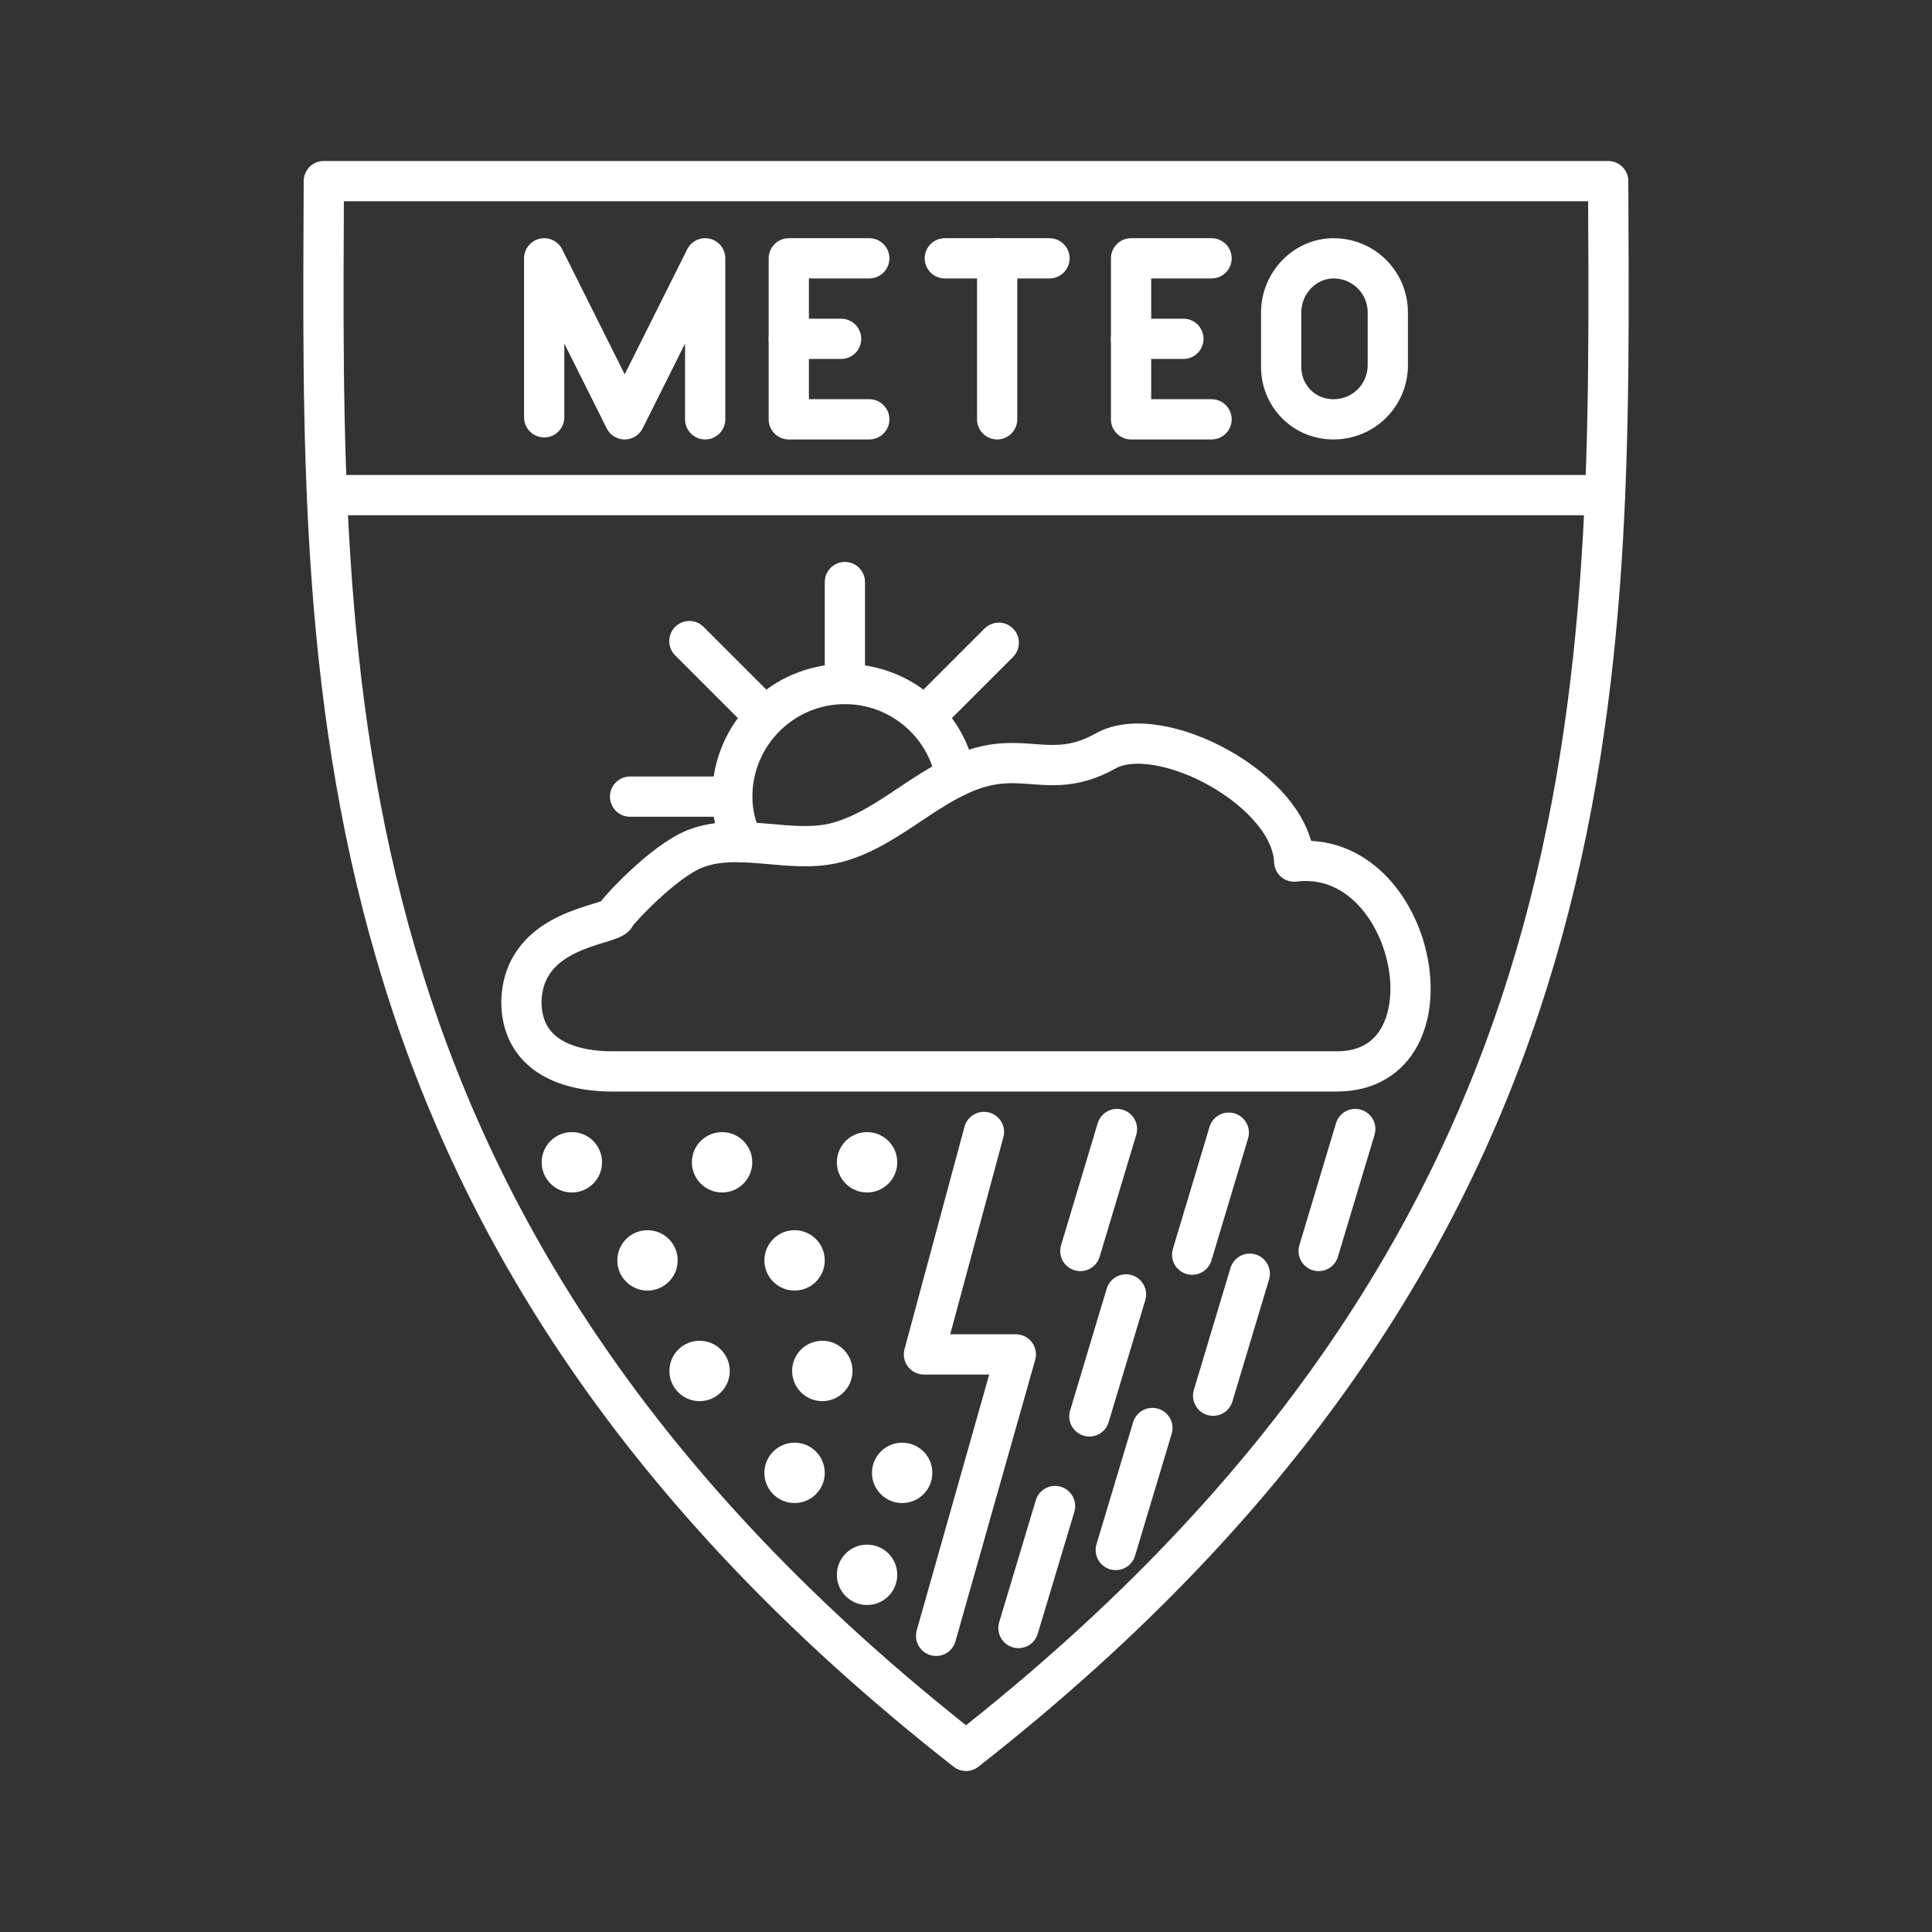 <?xml version="1.0" encoding="UTF-8"?><svg id="a" xmlns="http://www.w3.org/2000/svg" viewBox="0 0 48 48"><rect x="0" y="0" width="48" height="48" fill="#333333" stroke="none"/><defs><style>.b{fill:none;stroke:#fff;stroke-linecap:round;stroke-linejoin:round;}.c{fill:#fff;}</style></defs><path class="b" d="m24,43.5C7.566,30.626,8.001,16.656,8.045,4.5h31.91c.043,12.156.479,26.126-15.955,39"/><path class="b" d="m24.556,19.016c1.047-.218,1.729.304,2.912-.359,1.347-.755,4.621.971,4.686,2.749,3.03-.372,4.137,5.213,1.058,5.213H15.218c-1.25,0-2.264-.488-2.264-1.738.048-1.846,2.245-1.882,2.337-2.13.037-.1,1.181-1.353,1.987-1.666,1.092-.424,2.379.145,3.512-.153,1.362-.358,2.386-1.631,3.765-1.917h0Z"/><path class="b" d="m23.745,19.3c-.238-1.334-1.399-2.306-2.754-2.306-1.545,0-2.798,1.253-2.798,2.798,0,.408.089.762.262,1.133"/><line class="b" x1="20.991" y1="14.461" x2="20.991" y2="16.831"/><line class="b" x1="17.127" y1="15.928" x2="18.805" y2="17.606"/><line class="b" x1="15.654" y1="19.792" x2="18.02" y2="19.792"/><line class="b" x1="24.814" y1="15.969" x2="23.136" y2="17.647"/><path class="b" d="m24.446,28.123l-1.491,5.527h2.283l-1.981,6.992"/><circle class="c" cx="21.542" cy="28.877" r=".75"/><circle class="c" cx="14.208" cy="28.877" r=".75"/><circle class="c" cx="17.94" cy="28.877" r=".75"/><circle class="c" cx="16.087" cy="31.314" r=".75"/><circle class="c" cx="19.741" cy="31.314" r=".75"/><circle class="c" cx="17.381" cy="34.061" r=".75"/><circle class="c" cx="20.43" cy="34.061" r=".75"/><circle class="c" cx="19.741" cy="36.593" r=".75"/><path class="b" d="m27.751,28.05l-.91,3.031"/><path class="b" d="m33.671,28.05l-.91,3.031"/><path class="b" d="m30.529,28.141l-.91,3.031"/><path class="b" d="m31.05,31.645l-.91,3.031"/><path class="b" d="m27.975,32.159l-.91,3.031"/><path class="b" d="m26.213,37.417l-.91,3.031"/><path class="b" d="m28.631,35.478l-.91,3.031"/><path class="b" d="m8.123,12.301h31.755"/><circle class="c" cx="21.542" cy="39.126" r=".75"/><polyline class="b" points="13.52 10.368 13.52 6.418 15.52 10.418 17.52 6.418 17.52 10.418"/><line class="b" x1="23.474" y1="6.418" x2="26.074" y2="6.418"/><line class="b" x1="24.774" y1="10.418" x2="24.774" y2="6.418"/><line class="b" x1="28.101" y1="8.418" x2="29.401" y2="8.418"/><polyline class="b" points="30.101 10.418 28.101 10.418 28.101 6.418 30.101 6.418"/><path class="b" d="m33.13,10.418h0c-.75,0-1.3-.6-1.3-1.3v-1.35c0-.75.6-1.35,1.3-1.35h0c.75,0,1.35.6,1.35,1.35v1.3c0,.75-.6,1.35-1.35,1.35Z"/><line class="b" x1="19.597" y1="8.418" x2="20.897" y2="8.418"/><polyline class="b" points="21.597 10.418 19.597 10.418 19.597 6.418 21.597 6.418"/><circle class="c" cx="22.414" cy="36.593" r=".75"/></svg>